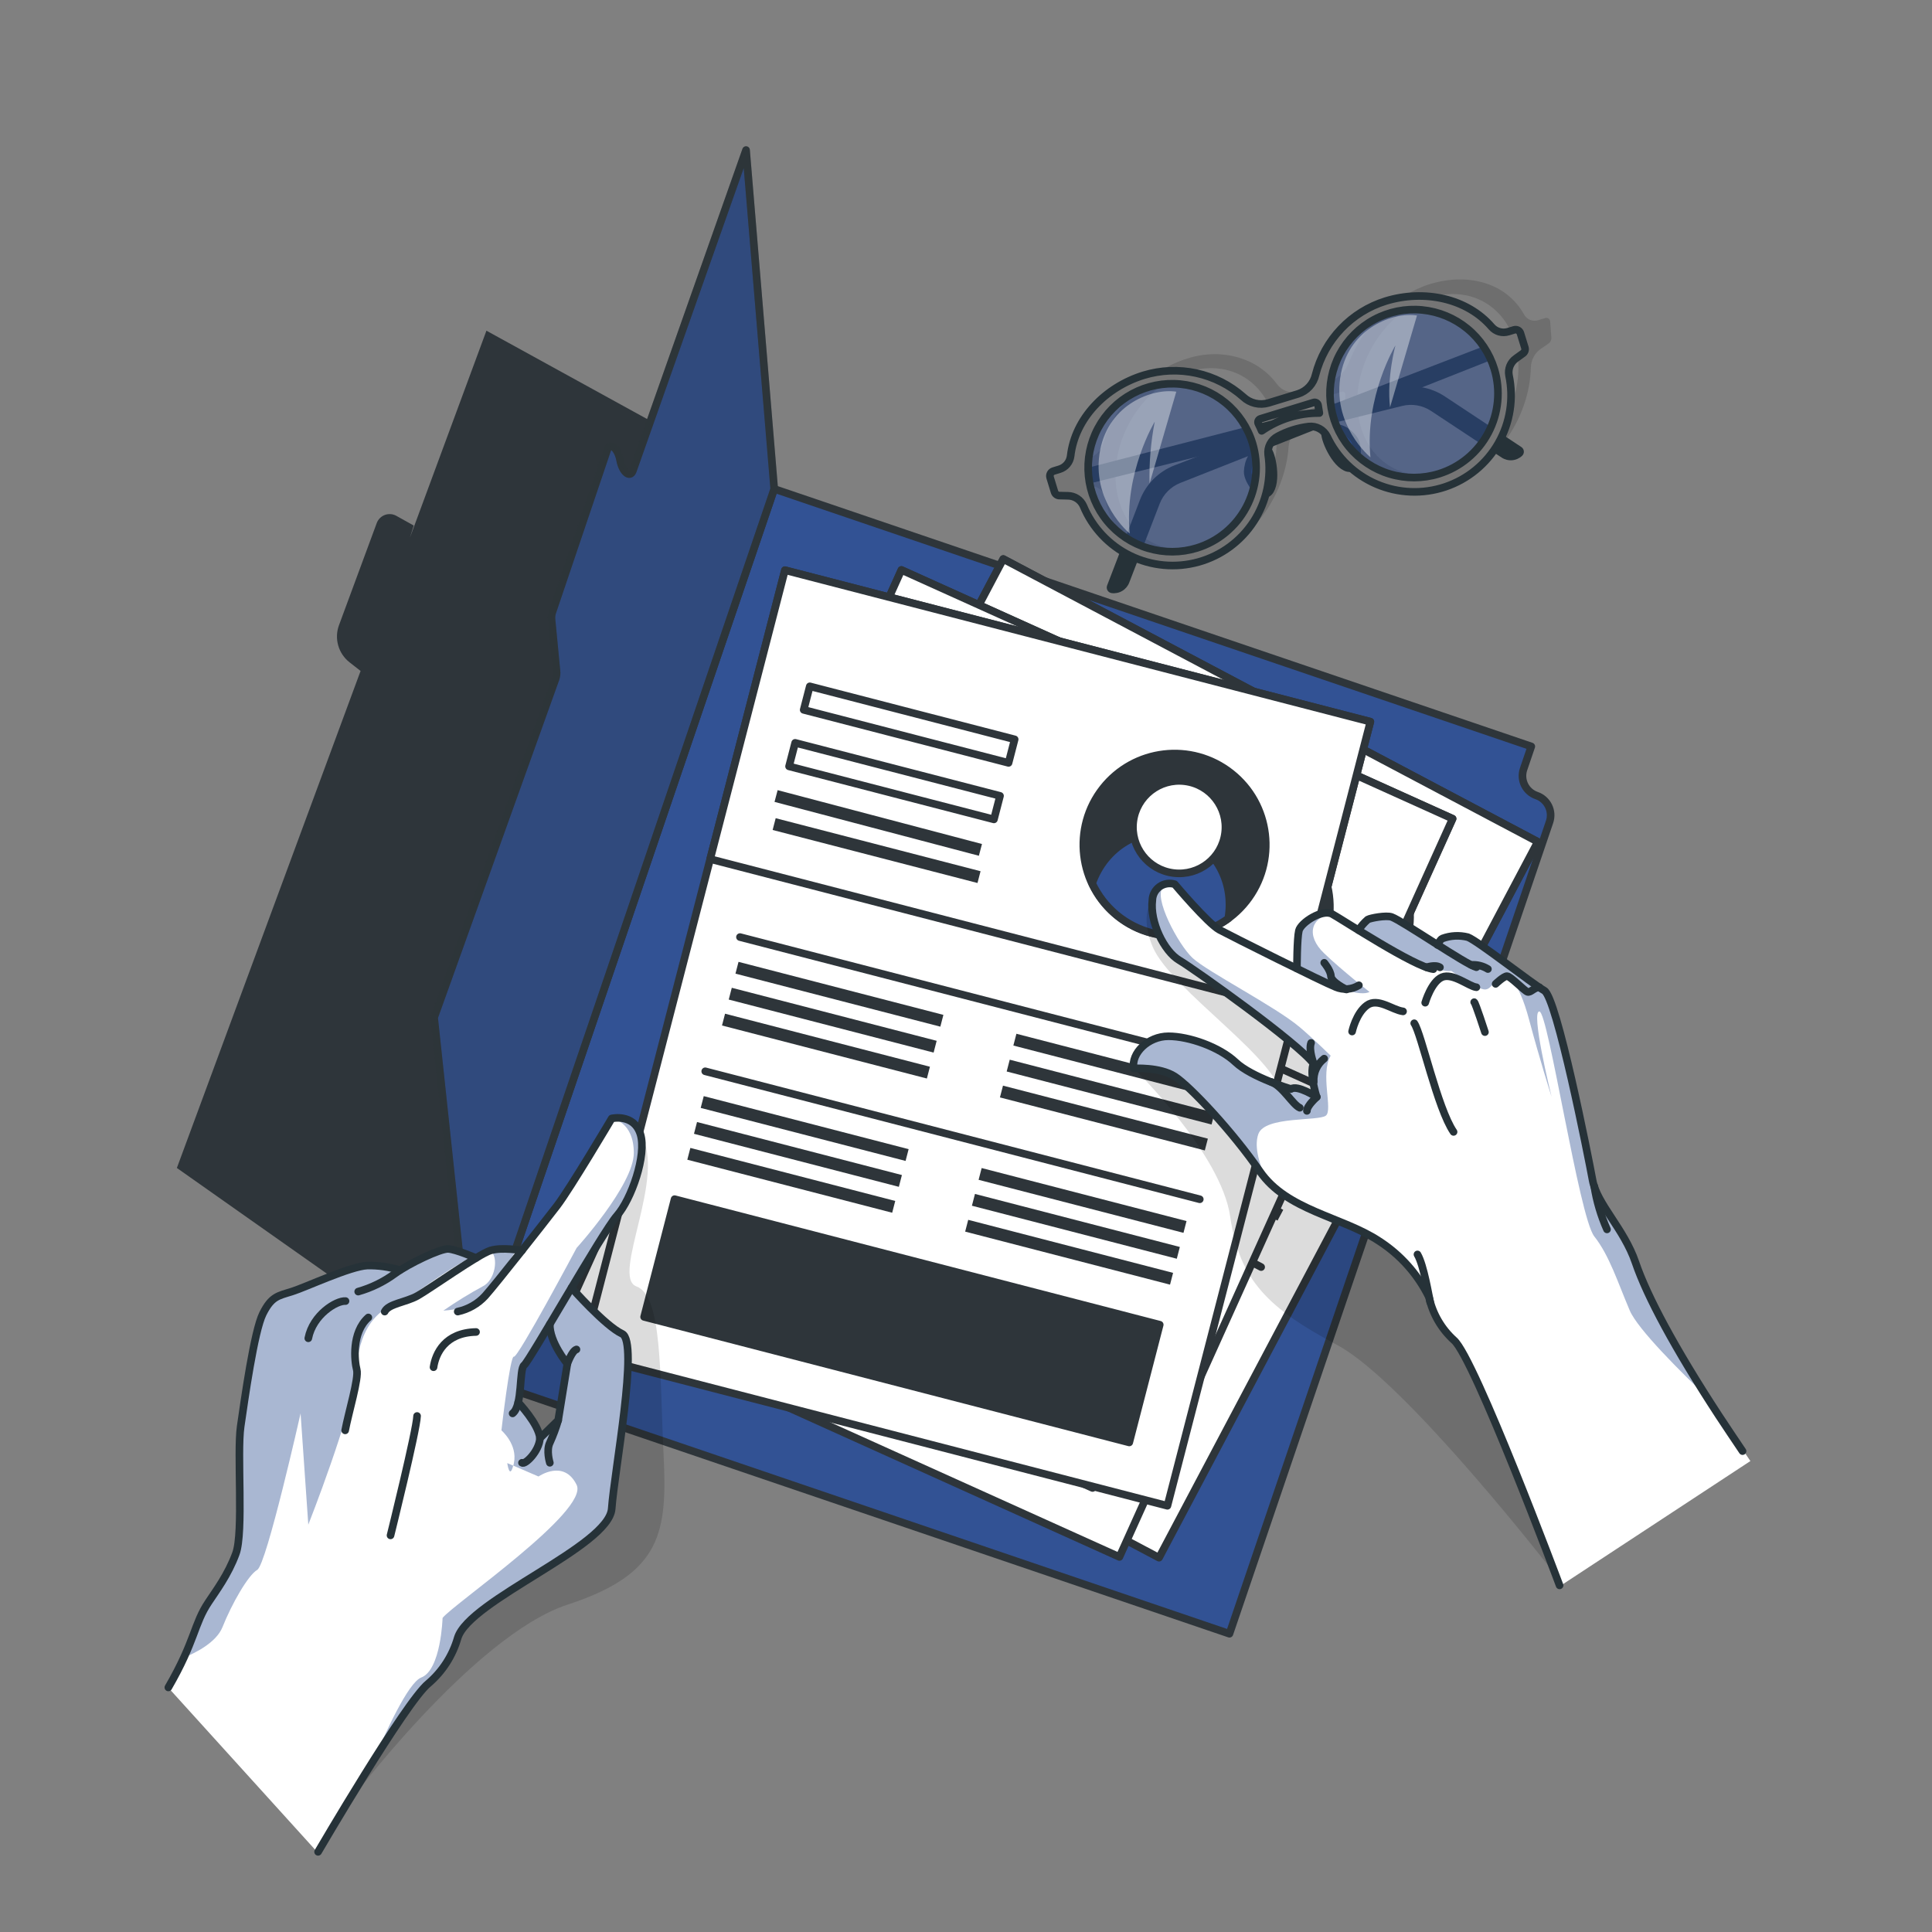 <svg width="254" height="254" viewBox="0 0 254 254" fill="none" xmlns="http://www.w3.org/2000/svg">
<rect x="0" y="0" width="254" height="254" fill="#808080" stroke="none"/>
<g clip-path="url(#clip0)">
<path opacity="0.2" d="M203.083 41.831L202.3 42.071C201.943 42.202 201.552 42.2 201.197 42.067C200.842 41.934 200.547 41.677 200.365 41.345C198.088 37.215 193.046 35.798 187.991 37.351C183.426 38.75 179.243 42.847 177.382 47.568C177.162 48.181 176.808 48.737 176.347 49.198C175.886 49.658 175.328 50.011 174.715 50.23L170.822 51.426C170.295 51.605 169.723 51.61 169.192 51.44C168.662 51.271 168.199 50.935 167.874 50.483C165.374 47.097 160.76 45.702 156.19 47.102C151.124 48.653 146.55 53.016 145.027 58.313C144.908 58.739 144.689 59.129 144.387 59.452C144.085 59.774 143.71 60.019 143.293 60.166L142.51 60.407C142.328 60.472 142.173 60.594 142.066 60.755C141.96 60.916 141.909 61.108 141.92 61.3L142.083 63.351C142.08 63.422 142.092 63.493 142.117 63.559C142.143 63.625 142.183 63.685 142.233 63.734C142.283 63.784 142.344 63.823 142.41 63.849C142.476 63.874 142.547 63.885 142.618 63.881L143.646 63.942C144.044 63.964 144.423 64.123 144.716 64.393C145.01 64.663 145.2 65.026 145.255 65.421C146.438 71.829 152.02 75.406 158.283 73.489C164.322 71.637 168.967 65.287 169.41 58.729C169.452 58.196 169.626 57.682 169.916 57.234C170.206 56.785 170.602 56.415 171.07 56.157C172.343 55.472 173.733 55.032 175.168 54.86C175.625 54.805 176.086 54.924 176.46 55.193C176.833 55.463 177.091 55.863 177.184 56.314C178.624 62.316 184.025 65.596 190.074 63.741C196.348 61.827 201.117 55.097 201.264 48.27C201.279 47.797 201.405 47.333 201.63 46.916C201.856 46.499 202.175 46.141 202.563 45.869L203.537 45.202C203.674 45.114 203.786 44.992 203.861 44.848C203.935 44.703 203.97 44.541 203.961 44.379L203.803 42.327C203.809 42.239 203.792 42.151 203.754 42.071C203.715 41.992 203.657 41.924 203.584 41.874C203.512 41.824 203.427 41.794 203.339 41.786C203.251 41.779 203.163 41.794 203.083 41.831ZM158.154 71.754C152.314 73.543 147.191 69.852 146.688 63.536C146.186 57.22 150.511 50.602 156.342 48.842C162.173 47.081 167.305 50.745 167.802 57.062C168.3 63.378 163.979 69.969 158.154 71.754ZM169.258 55.354C169.202 55.019 169.13 54.676 169.042 54.324C169.014 54.182 169.038 54.035 169.109 53.908C169.18 53.782 169.294 53.685 169.43 53.635L176.399 51.502C176.459 51.482 176.524 51.477 176.586 51.489C176.648 51.501 176.707 51.529 176.755 51.57C176.803 51.611 176.84 51.664 176.862 51.723C176.883 51.783 176.889 51.847 176.879 51.91C176.852 52.277 176.835 52.641 176.829 53.008C173.574 52.855 170.727 54.379 169.258 55.354ZM189.935 62.009C184.095 63.797 178.972 60.106 178.474 53.789C177.976 47.472 182.291 40.856 188.122 39.096C193.953 37.336 199.085 40.999 199.588 47.315C200.091 53.63 195.774 60.22 189.935 62.009Z" fill="black" fill-opacity="0.7"/>
<path d="M198.305 44.279L154.423 61.177C153.387 61.576 152.446 62.188 151.661 62.973C150.876 63.758 150.264 64.699 149.865 65.735L145.548 76.98C145.509 77.084 145.494 77.196 145.504 77.307C145.514 77.418 145.548 77.526 145.606 77.621C145.663 77.717 145.741 77.799 145.834 77.86C145.927 77.922 146.032 77.961 146.143 77.976C146.628 78.04 147.121 77.939 147.541 77.688C147.962 77.438 148.286 77.052 148.46 76.595L152.46 66.23C152.697 65.61 153.061 65.047 153.528 64.575C153.995 64.103 154.555 63.733 155.172 63.49L198.937 46.191L198.305 44.279Z" fill="#263238"/>
<path d="M138.073 62.772L183.603 51.042C184.681 50.768 185.804 50.722 186.9 50.909C187.996 51.096 189.04 51.511 189.966 52.127L200.014 58.773C200.107 58.835 200.185 58.917 200.241 59.013C200.298 59.109 200.332 59.216 200.341 59.327C200.35 59.438 200.334 59.55 200.293 59.654C200.253 59.757 200.19 59.851 200.108 59.926C199.751 60.261 199.292 60.466 198.804 60.508C198.316 60.549 197.828 60.424 197.42 60.154L188.138 54.023C187.582 53.656 186.956 53.408 186.3 53.296C185.643 53.184 184.97 53.209 184.324 53.372L138.647 64.704L138.073 62.772Z" fill="#263238"/>
<path d="M166.478 59.03C167.066 58.999 167.965 62.853 167.002 64.458C166.04 66.063 163.977 63.215 164.035 61.999C164.093 60.784 164.634 59.118 166.478 59.03Z" fill="#2A4B8E" stroke="#263238" stroke-linecap="round" stroke-linejoin="round"/>
<path d="M174.302 56.63C173.801 56.938 175.206 60.592 176.91 61.421C178.614 62.25 178.721 58.693 177.992 57.724C177.263 56.755 175.875 55.672 174.302 56.63Z" fill="#2A4B8E" stroke="#263238" stroke-linecap="round" stroke-linejoin="round"/>
<path opacity="0.5" d="M143.94 54.917C145.84 52.298 150.067 47.6 156.405 49.584C162.743 51.568 165.519 54.71 165.553 59.858C165.588 65.006 163.661 72.365 155.173 73.201C146.686 74.037 138.041 63.052 143.94 54.917Z" fill="#2A4B8E"/>
<path opacity="0.5" d="M175.882 45.582C177.781 42.963 182.002 38.261 188.34 40.245C194.678 42.229 197.459 45.37 197.489 50.519C197.518 55.669 195.601 63.025 187.109 63.862C178.617 64.7 169.971 53.693 175.882 45.582Z" fill="#2A4B8E"/>
<path d="M199.083 43.361L198.299 43.601C197.911 43.722 197.497 43.727 197.107 43.615C196.716 43.504 196.367 43.281 196.101 42.974C192.868 39.216 187.249 38.026 182.182 39.577C179.947 40.27 177.926 41.524 176.312 43.219C174.698 44.914 173.544 46.994 172.962 49.261C172.831 49.845 172.551 50.385 172.147 50.828C171.744 51.27 171.232 51.599 170.662 51.783L166.769 52.973C166.193 53.144 165.583 53.16 164.999 53.021C164.416 52.881 163.879 52.591 163.443 52.178C161.689 50.628 159.568 49.552 157.281 49.053C154.994 48.554 152.617 48.649 150.377 49.328C145.312 50.884 141.326 55.017 140.758 59.944C140.709 60.347 140.544 60.727 140.283 61.037C140.022 61.348 139.675 61.575 139.287 61.692L138.503 61.933C138.333 61.986 138.19 62.104 138.106 62.262C138.023 62.42 138.006 62.605 138.058 62.776L138.64 64.679C138.685 64.821 138.775 64.945 138.897 65.03C139.018 65.116 139.165 65.16 139.313 65.155L140.417 65.182C140.844 65.188 141.26 65.315 141.617 65.55C141.973 65.785 142.255 66.117 142.428 66.507C143.614 69.373 145.808 71.706 148.596 73.065C151.383 74.424 154.572 74.717 157.561 73.887C160.549 73.057 163.13 71.162 164.818 68.56C166.505 65.958 167.182 62.828 166.721 59.761C166.663 59.281 166.753 58.796 166.978 58.368C167.203 57.941 167.552 57.592 167.98 57.369C169.25 56.685 170.637 56.246 172.069 56.074C172.554 56.021 173.044 56.118 173.473 56.351C173.903 56.584 174.251 56.942 174.471 57.378C175.798 60.195 178.112 62.426 180.976 63.649C183.839 64.871 187.052 64.999 190.004 64.008C192.956 63.017 195.44 60.976 196.986 58.273C198.532 55.57 199.031 52.394 198.388 49.347C198.311 48.929 198.356 48.498 198.517 48.105C198.679 47.711 198.949 47.372 199.297 47.128L200.188 46.486C200.314 46.407 200.41 46.289 200.463 46.15C200.515 46.011 200.521 45.859 200.479 45.716L199.892 43.814C199.842 43.648 199.73 43.508 199.579 43.423C199.428 43.339 199.25 43.316 199.083 43.361ZM157.342 72.049C155.252 72.69 153.02 72.697 150.927 72.069C148.834 71.441 146.974 70.206 145.583 68.52C144.192 66.835 143.333 64.774 143.113 62.6C142.894 60.426 143.324 58.235 144.35 56.306C145.376 54.376 146.951 52.794 148.877 51.761C150.802 50.727 152.991 50.288 155.166 50.498C157.341 50.709 159.405 51.56 161.096 52.944C162.787 54.329 164.03 56.184 164.666 58.274C165.514 61.072 165.219 64.092 163.847 66.673C162.474 69.254 160.135 71.187 157.342 72.049ZM165.869 56.648C165.734 56.325 165.591 56.009 165.434 55.707C165.404 55.648 165.387 55.582 165.385 55.514C165.382 55.447 165.395 55.38 165.422 55.319C165.448 55.257 165.488 55.202 165.538 55.157C165.589 55.112 165.648 55.08 165.713 55.061L172.681 52.923C172.746 52.899 172.815 52.89 172.884 52.897C172.953 52.903 173.019 52.926 173.078 52.962C173.137 52.998 173.187 53.047 173.224 53.105C173.262 53.163 173.285 53.229 173.293 53.298C173.337 53.632 173.393 53.974 173.456 54.304C170.751 54.281 168.105 55.099 165.884 56.644L165.869 56.648ZM189.137 62.299C187.048 62.941 184.815 62.947 182.722 62.319C180.629 61.691 178.769 60.456 177.378 58.771C175.987 57.085 175.128 55.025 174.908 52.851C174.689 50.676 175.119 48.486 176.145 46.556C177.171 44.627 178.747 43.045 180.672 42.011C182.598 40.978 184.786 40.538 186.962 40.749C189.137 40.96 191.2 41.811 192.892 43.195C194.583 44.58 195.825 46.434 196.462 48.525C197.31 51.32 197.018 54.338 195.648 56.918C194.278 59.499 191.943 61.432 189.152 62.296L189.137 62.299Z" fill="#757575" stroke="#263238" stroke-linecap="round" stroke-linejoin="round"/>
<path opacity="0.4" d="M148.526 70.147C148.526 70.147 143.319 65.865 144.646 59.12C145.849 53.054 151.582 51.019 154.648 51.495L151.129 63.582C151.065 60.852 151.294 58.122 151.813 55.441C151.813 55.441 147.753 62.162 148.526 70.147Z" fill="white"/>
<path opacity="0.4" d="M180.173 60.126C180.173 60.126 174.966 55.848 176.294 49.104C177.495 43.032 183.229 40.997 186.291 41.479L182.748 53.552C182.293 49.633 183.458 45.414 183.458 45.414C183.458 45.414 179.392 52.132 180.173 60.126Z" fill="white"/>
<path d="M62.104 180.927L101.786 64.278L63.951 43.476L53.895 70.683L54.39 69.09L52.103 67.815C51.874 67.688 51.622 67.613 51.361 67.593C51.101 67.574 50.84 67.611 50.595 67.701C50.351 67.792 50.129 67.935 49.945 68.12C49.76 68.305 49.618 68.527 49.528 68.772L44.57 82.186C44.252 83.043 44.215 83.979 44.464 84.858C44.714 85.737 45.237 86.514 45.957 87.077L47.406 88.21L23.253 153.552L62.104 180.927Z" fill="#2E353A"/>
<path d="M202.012 104.591C201.326 104.357 200.761 103.86 200.44 103.21C200.12 102.56 200.071 101.809 200.303 101.122L201.32 98.134L101.787 64.278L62.104 180.927L161.637 214.79L183.24 151.285C183.474 150.6 183.97 150.035 184.62 149.715C185.269 149.395 186.02 149.346 186.705 149.579C187.045 149.695 187.405 149.742 187.763 149.719C188.122 149.696 188.472 149.602 188.794 149.443C189.116 149.285 189.404 149.064 189.641 148.794C189.878 148.524 190.059 148.21 190.175 147.87L203.718 108.057C203.951 107.371 203.902 106.621 203.582 105.971C203.262 105.321 202.698 104.825 202.012 104.591Z" fill="#325294" stroke="#2E353A" stroke-linecap="round" stroke-linejoin="round"/>
<path d="M202.171 110.666L131.898 73.49L82.104 167.614L152.377 204.79L202.171 110.666Z" fill="white" stroke="#2E353A" stroke-linecap="round" stroke-linejoin="round"/>
<path d="M202.171 110.672L131.898 73.496L113.554 108.171L183.827 145.348L202.171 110.672Z" fill="white" stroke="#2E353A" stroke-linecap="round" stroke-linejoin="round"/>
<path d="M170.266 132.045C176.661 133.77 183.243 129.983 184.968 123.588C186.692 117.193 182.906 110.611 176.511 108.887C170.116 107.162 163.534 110.949 161.809 117.344C160.085 123.739 163.871 130.321 170.266 132.045Z" fill="#2E353A" stroke="#2E353A" stroke-linecap="round" stroke-linejoin="round"/>
<path d="M167.768 131.076C169.327 131.902 171.05 132.374 172.812 132.457C174.574 132.54 176.333 132.233 177.963 131.556C179.993 126.871 178.347 121.477 174.053 119.197C169.759 116.916 164.366 118.601 161.638 122.914C161.995 124.643 162.73 126.27 163.79 127.681C164.85 129.092 166.208 130.251 167.768 131.076Z" fill="white" stroke="#2E353A" stroke-linecap="round" stroke-linejoin="round"/>
<path d="M173.849 124.414C177.187 124.768 180.18 122.348 180.533 119.009C180.886 115.671 178.466 112.678 175.128 112.325C171.79 111.972 168.797 114.392 168.444 117.73C168.09 121.069 170.51 124.061 173.849 124.414Z" fill="white" stroke="#2E353A" stroke-linecap="round" stroke-linejoin="round"/>
<path d="M156.142 102.117L131.549 89.106L130.054 91.931L154.647 104.942L156.142 102.117Z" fill="white" stroke="#2E353A" stroke-linecap="round" stroke-linejoin="round"/>
<path d="M152.553 108.906L127.96 95.896L126.466 98.721L151.059 111.731L152.553 108.906Z" fill="white" stroke="#2E353A" stroke-linecap="round" stroke-linejoin="round"/>
<path d="M149.562 114.553L124.969 101.542L124.221 102.957L148.814 115.967L149.562 114.553Z" fill="#2E353A"/>
<path d="M147.766 117.947L123.173 104.937L122.425 106.351L147.018 119.361L147.766 117.947Z" fill="#2E353A"/>
<path d="M138.644 135.19L114.051 122.18L113.303 123.595L137.896 136.605L138.644 135.19Z" fill="#2E353A"/>
<path d="M136.995 138.3L112.402 125.29L111.653 126.704L136.246 139.714L136.995 138.3Z" fill="#2E353A"/>
<path d="M135.353 141.41L110.76 128.4L110.011 129.814L134.604 142.825L135.353 141.41Z" fill="#2E353A"/>
<path d="M172.001 152.835L147.408 139.824L146.66 141.239L171.253 154.249L172.001 152.835Z" fill="#2E353A"/>
<path d="M170.355 155.948L145.762 142.938L145.014 144.353L169.607 157.363L170.355 155.948Z" fill="#2E353A"/>
<path d="M168.709 159.056L144.116 146.046L143.367 147.46L167.96 160.471L168.709 159.056Z" fill="#2E353A"/>
<path d="M114.968 119.058L174.33 150.47" stroke="#2E353A" stroke-linecap="round" stroke-linejoin="round"/>
<path d="M130.12 151.303L105.527 138.293L104.779 139.707L129.372 152.718L130.12 151.303Z" fill="#2E353A"/>
<path d="M128.47 154.414L103.877 141.404L103.128 142.818L127.721 155.829L128.47 154.414Z" fill="#2E353A"/>
<path d="M126.828 157.524L102.235 144.514L101.486 145.929L126.079 158.939L126.828 157.524Z" fill="#2E353A"/>
<path d="M163.476 168.949L138.883 155.939L138.135 157.353L162.728 170.364L163.476 168.949Z" fill="#2E353A"/>
<path d="M161.83 172.063L137.237 159.052L136.489 160.467L161.082 173.477L161.83 172.063Z" fill="#2E353A"/>
<path d="M160.184 175.17L135.591 162.16L134.843 163.575L159.436 176.585L160.184 175.17Z" fill="#2E353A"/>
<path d="M106.441 135.17L165.803 166.582" stroke="#2E353A" stroke-linecap="round" stroke-linejoin="round"/>
<path d="M156.897 181.385L98.661 150.576L91.184 164.709L149.42 195.518L156.897 181.385Z" fill="#2E353A" stroke="#2E353A" stroke-linecap="round" stroke-linejoin="round"/>
<path d="M190.973 107.634L118.51 74.931L74.707 171.988L147.17 204.691L190.973 107.634Z" fill="white" stroke="#2E353A" stroke-linecap="round" stroke-linejoin="round"/>
<path d="M190.974 107.637L118.51 74.934L102.374 110.69L174.837 143.393L190.974 107.637Z" fill="white" stroke="#2E353A" stroke-linecap="round" stroke-linejoin="round"/>
<path d="M164.98 131.022C171.498 129.845 175.827 123.606 174.65 117.089C173.473 110.571 167.234 106.241 160.716 107.419C154.198 108.596 149.869 114.835 151.047 121.353C152.224 127.87 158.462 132.2 164.98 131.022Z" fill="#2E353A" stroke="#2E353A" stroke-linecap="round" stroke-linejoin="round"/>
<path d="M157.913 130.157C159.521 130.883 161.269 131.246 163.034 131.218C164.798 131.189 166.534 130.771 168.118 129.994C169.85 125.197 167.872 119.912 163.439 117.914C159.006 115.915 153.737 117.926 151.283 122.399C151.749 124.101 152.584 125.678 153.731 127.019C154.877 128.36 156.305 129.432 157.913 130.157Z" fill="white" stroke="#2E353A" stroke-linecap="round" stroke-linejoin="round"/>
<path d="M163.356 123.104C166.702 123.366 169.628 120.866 169.891 117.52C170.154 114.173 167.654 111.247 164.307 110.984C160.961 110.721 158.035 113.221 157.772 116.568C157.509 119.915 160.009 122.841 163.356 123.104Z" fill="white" stroke="#2E353A" stroke-linecap="round" stroke-linejoin="round"/>
<path d="M144.492 101.984L119.133 90.539L117.818 93.452L143.178 104.897L144.492 101.984Z" fill="white" stroke="#2E353A" stroke-linecap="round" stroke-linejoin="round"/>
<path d="M141.337 108.98L115.977 97.535L114.663 100.448L140.022 111.893L141.337 108.98Z" fill="white" stroke="#2E353A" stroke-linecap="round" stroke-linejoin="round"/>
<path d="M138.709 114.809L113.349 103.364L112.691 104.823L138.05 116.268L138.709 114.809Z" fill="#2E353A"/>
<path d="M137.13 118.307L111.771 106.862L111.112 108.321L136.472 119.766L137.13 118.307Z" fill="#2E353A"/>
<path d="M129.107 136.09L103.747 124.645L103.089 126.103L128.448 137.548L129.107 136.09Z" fill="#2E353A"/>
<path d="M127.66 139.296L102.301 127.851L101.642 129.31L127.002 140.754L127.66 139.296Z" fill="#2E353A"/>
<path d="M126.206 142.503L100.847 131.058L100.188 132.517L125.548 143.962L126.206 142.503Z" fill="#2E353A"/>
<path d="M163.495 151.614L138.135 140.169L137.477 141.628L162.837 153.073L163.495 151.614Z" fill="#2E353A"/>
<path d="M162.05 154.816L136.691 143.371L136.033 144.83L161.392 156.274L162.05 154.816Z" fill="#2E353A"/>
<path d="M160.604 158.029L135.244 146.584L134.586 148.043L159.945 159.488L160.604 158.029Z" fill="#2E353A"/>
<path d="M104.464 121.47L165.679 149.101" stroke="#2E353A" stroke-linecap="round" stroke-linejoin="round"/>
<path d="M121.604 152.705L96.244 141.26L95.586 142.719L120.945 154.164L121.604 152.705Z" fill="#2E353A"/>
<path d="M120.163 155.91L94.803 144.466L94.145 145.924L119.504 157.369L120.163 155.91Z" fill="#2E353A"/>
<path d="M118.713 159.12L93.354 147.675L92.695 149.133L118.055 160.578L118.713 159.12Z" fill="#2E353A"/>
<path d="M156.002 168.231L130.643 156.786L129.985 158.245L155.344 169.69L156.002 168.231Z" fill="#2E353A"/>
<path d="M154.557 171.433L129.198 159.988L128.54 161.446L153.899 172.891L154.557 171.433Z" fill="#2E353A"/>
<path d="M153.103 174.64L127.744 163.195L127.086 164.654L152.445 176.099L153.103 174.64Z" fill="#2E353A"/>
<path d="M96.964 138.084L158.179 165.715" stroke="#2E353A" stroke-linecap="round" stroke-linejoin="round"/>
<path d="M150.214 181.052L90.164 153.95L83.587 168.523L143.637 195.625L150.214 181.052Z" fill="#2E353A" stroke="#2E353A" stroke-linecap="round" stroke-linejoin="round"/>
<path d="M180.162 94.878L103.196 74.959L76.517 178.046L153.482 197.965L180.162 94.878Z" fill="white" stroke="#2E353A" stroke-linecap="round" stroke-linejoin="round"/>
<path d="M180.161 94.882L103.195 74.963L93.367 112.941L170.332 132.86L180.161 94.882Z" fill="white" stroke="#2E353A" stroke-linecap="round" stroke-linejoin="round"/>
<path d="M146.991 120.477C152.191 124.579 159.732 123.689 163.834 118.489C167.937 113.289 167.047 105.748 161.847 101.646C156.647 97.543 149.106 98.433 145.003 103.633C140.901 108.833 141.791 116.374 146.991 120.477Z" fill="#2E353A" stroke="#2E353A" stroke-linecap="round" stroke-linejoin="round"/>
<path d="M151.444 122.656C153.152 123.099 154.937 123.16 156.671 122.833C158.405 122.506 160.045 121.8 161.475 120.765C162.37 115.739 159.515 110.872 154.812 109.654C150.109 108.435 145.249 111.312 143.592 116.139C144.339 117.738 145.431 119.151 146.788 120.277C148.146 121.404 149.736 122.216 151.444 122.656Z" fill="#325294" stroke="#2E353A" stroke-linecap="round" stroke-linejoin="round"/>
<path d="M154.282 114.777C157.613 115.19 160.649 112.824 161.062 109.493C161.475 106.161 159.109 103.126 155.778 102.712C152.447 102.299 149.411 104.665 148.998 107.997C148.585 111.328 150.95 114.364 154.282 114.777Z" fill="white" stroke="#2E353A" stroke-linecap="round" stroke-linejoin="round"/>
<path d="M133.397 97.202L106.462 90.231L105.661 93.325L132.596 100.296L133.397 97.202Z" fill="white" stroke="#2E353A" stroke-linecap="round" stroke-linejoin="round"/>
<path d="M131.473 104.632L104.538 97.661L103.737 100.754L130.672 107.725L131.473 104.632Z" fill="white" stroke="#2E353A" stroke-linecap="round" stroke-linejoin="round"/>
<path d="M129.101 110.962L102.235 103.881L101.827 105.426L128.693 112.507L129.101 110.962Z" fill="#2E353A"/>
<path d="M128.913 114.539L101.979 107.568L101.578 109.117L128.512 116.088L128.913 114.539Z" fill="#2E353A"/>
<path d="M124.028 133.426L97.093 126.455L96.692 128.005L123.627 134.975L124.028 133.426Z" fill="#2E353A"/>
<path d="M123.143 136.835L96.208 129.864L95.807 131.413L122.742 138.384L123.143 136.835Z" fill="#2E353A"/>
<path d="M122.258 140.243L95.323 133.272L94.922 134.822L121.857 141.793L122.258 140.243Z" fill="#2E353A"/>
<path d="M160.563 142.88L133.628 135.909L133.227 137.459L160.162 144.43L160.563 142.88Z" fill="#2E353A"/>
<path d="M159.683 146.29L132.749 139.319L132.348 140.869L159.282 147.84L159.683 146.29Z" fill="#2E353A"/>
<path d="M158.798 149.699L131.863 142.728L131.462 144.277L158.397 151.248L158.798 149.699Z" fill="#2E353A"/>
<path d="M97.283 123.197L162.305 140.019" stroke="#2E353A" stroke-linecap="round" stroke-linejoin="round"/>
<path d="M119.457 151.079L92.522 144.108L92.121 145.657L119.056 152.628L119.457 151.079Z" fill="#2E353A"/>
<path d="M118.574 154.483L91.639 147.512L91.238 149.061L118.173 156.032L118.574 154.483Z" fill="#2E353A"/>
<path d="M117.697 157.889L90.762 150.918L90.361 152.467L117.296 159.438L117.697 157.889Z" fill="#2E353A"/>
<path d="M155.993 160.533L129.058 153.562L128.657 155.112L155.592 162.082L155.993 160.533Z" fill="#2E353A"/>
<path d="M155.114 163.938L128.179 156.967L127.778 158.517L154.713 165.487L155.114 163.938Z" fill="#2E353A"/>
<path d="M154.225 167.343L127.291 160.372L126.89 161.921L153.824 168.892L154.225 167.343Z" fill="#2E353A"/>
<path d="M92.717 140.843L157.735 157.668" stroke="#2E353A" stroke-linecap="round" stroke-linejoin="round"/>
<path d="M152.47 174.16L88.688 157.653L84.682 173.131L148.464 189.638L152.47 174.16Z" fill="#2E353A" stroke="#2E353A" stroke-linecap="round" stroke-linejoin="round"/>
<path d="M101.787 64.278L98.083 19.73L83.202 61.895C82.834 62.906 81.812 62.056 81.529 60.495C81.239 58.921 80.196 58.063 79.844 59.106L72.594 80.547C72.503 80.865 72.476 81.199 72.516 81.528L73.155 88.169C73.198 88.506 73.168 88.847 73.069 89.172L57.072 133.767L62.108 180.931L101.787 64.278Z" fill="#325294" stroke="#2E353A" stroke-linecap="round" stroke-linejoin="round"/>
<path opacity="0.25" d="M101.787 64.278L98.083 19.73L83.202 61.895C82.834 62.906 81.812 62.056 81.529 60.495C81.239 58.921 80.196 58.063 79.844 59.106L72.594 80.547C72.503 80.865 72.476 81.199 72.516 81.528L73.155 88.169C73.198 88.506 73.168 88.847 73.069 89.172L57.072 133.767L62.108 180.931L101.787 64.278Z" fill="#2E353A" stroke="#2E353A" stroke-linecap="round" stroke-linejoin="round"/>
<path opacity="0.2" d="M152.939 116.635C152.939 116.635 149.118 118.753 151.552 124.494C153.985 130.234 168.783 139.673 168.483 144.468C168.483 144.468 153.289 134.999 149.068 140.465C149.068 140.465 160.543 151.596 161.737 159.967C162.931 168.339 166.817 172.053 175.799 176.828C184.78 181.603 204.308 206.8 204.308 206.8L201.387 164.484L172.939 132.378L158.877 124.362L152.939 116.635Z" fill="black" fill-opacity="0.7"/>
<path d="M230.124 192.083L205.08 208.532H205.039C205.016 208.531 204.993 208.523 204.975 208.51C204.956 208.496 204.941 208.477 204.932 208.456C204.821 208.161 193.756 178.591 191.089 176.284C189.588 174.927 188.493 173.179 187.93 171.235C187.93 171.235 187.93 171.209 187.93 171.194C187.833 170.869 187.787 170.656 187.777 170.6C186.304 167.604 184.044 165.065 181.239 163.254C179.364 162.118 177.384 161.165 175.326 160.409C172.177 159.134 168.935 157.818 166.644 155.385C166.252 154.969 165.893 154.522 165.573 154.049C161.93 148.715 156.307 142.827 154.432 141.618C152.558 140.409 149.108 140.572 149.078 140.572C149.05 140.575 149.021 140.567 148.999 140.55C148.976 140.533 148.961 140.508 148.956 140.48C148.895 140.015 148.937 139.543 149.079 139.096C149.221 138.649 149.46 138.239 149.779 137.895C150.257 137.335 150.852 136.886 151.521 136.579C152.19 136.272 152.919 136.114 153.655 136.117C156.55 136.117 160.538 137.641 162.55 139.556C164.562 141.471 169.215 142.878 169.748 143.041C170.505 142.594 172.288 143.549 172.944 143.96C172.166 141.192 172.481 140.125 172.603 139.856C170.937 137.697 162.26 131.306 157.653 128.1C156.383 127.211 155.428 126.576 155.011 126.328C152.862 125.063 151.084 121.105 151.43 118.342C151.447 117.967 151.546 117.6 151.722 117.268C151.898 116.936 152.145 116.647 152.446 116.422C152.878 116.15 153.384 116.02 153.894 116.051C154.1 116.056 154.306 116.082 154.508 116.127C154.529 116.136 154.548 116.148 154.564 116.162C154.605 116.218 158.918 121.334 160.411 122.137C161.143 122.528 165.034 124.494 168.732 126.322L170.399 127.145C170.388 125.535 170.473 123.925 170.653 122.325C170.795 121.695 171.801 120.801 172.944 120.293C173.477 120.049 174.468 119.698 175.194 120.084C175.473 120.242 176.134 120.648 177.048 121.217L178.572 122.162C178.896 121.663 179.294 121.216 179.751 120.836C180.132 120.613 182.24 120.221 182.992 120.486C183.647 120.724 185.75 122.06 187.975 123.473L188.935 124.077C189.052 123.859 189.327 123.401 189.586 123.3C190.684 122.894 191.879 122.831 193.015 123.117C193.767 123.391 196.347 125.296 198.847 127.14C200.218 128.156 201.534 129.127 202.403 129.711C202.432 129.718 202.457 129.736 202.474 129.762C202.723 129.929 202.931 130.061 203.088 130.153C204.927 131.204 209.448 154.918 209.494 155.157C209.789 156.747 210.866 158.387 212.004 160.125C213.291 161.934 214.345 163.898 215.138 165.972C216.586 170.204 219.883 176.396 224.714 183.965C225.151 184.643 225.601 185.339 226.065 186.053C227.371 188.029 228.763 190.092 230.124 192.083Z" fill="white"/>
<path opacity="0.4" d="M174.315 146.668C173.345 147.435 166.304 146.708 165.44 149.076C164.932 150.473 165.308 152.586 166.629 155.375C166.237 154.959 165.878 154.512 165.557 154.039C161.915 148.705 156.291 142.817 154.417 141.608C152.542 140.399 149.108 140.572 149.078 140.572C149.05 140.575 149.021 140.567 148.999 140.55C148.976 140.533 148.961 140.508 148.956 140.48C148.895 140.015 148.937 139.543 149.079 139.096C149.221 138.649 149.46 138.239 149.779 137.895C150.257 137.335 150.852 136.886 151.521 136.579C152.19 136.272 152.919 136.114 153.655 136.117C156.55 136.117 160.538 137.641 162.55 139.556C164.562 141.471 169.215 142.878 169.748 143.041C170.505 142.594 172.288 143.549 172.944 143.96C172.166 141.192 172.481 140.125 172.603 139.856C170.937 137.697 162.26 131.306 157.653 128.1C156.383 127.211 155.428 126.576 155.011 126.328C152.862 125.063 151.084 121.105 151.43 118.342C151.447 117.967 151.546 117.6 151.722 117.268C151.898 116.936 152.145 116.647 152.446 116.422C152.878 116.15 153.384 116.02 153.894 116.051C153.544 116.187 153.221 116.383 152.939 116.63C151.526 117.834 154.894 124.189 156.789 125.947C158.77 127.78 167.681 132.332 170.881 135.045C172.639 136.533 174.945 138.789 174.945 138.789C173.538 141.187 175.26 145.916 174.315 146.668Z" fill="#2A4B8E"/>
<path d="M207.031 107.821C207.031 107.775 207.031 107.765 207.031 107.786C207.034 107.791 207.036 107.797 207.036 107.803C207.036 107.81 207.034 107.816 207.031 107.821Z" fill="#2A4B8E"/>
<path opacity="0.4" d="M224.714 183.94C220.939 180.348 215.321 174.755 214.269 172.302C212.664 168.542 211.592 165.073 209.596 162.543C207.599 160.013 203.551 133.053 202.387 132.977C201.224 132.901 203.85 143.645 203.987 144.194C203.876 143.854 202.423 139.276 201.031 134.059C199.588 128.639 198.13 128.344 198.13 128.344C196.195 128.73 196.185 130.107 195.194 130.087C194.203 130.066 190.805 127.653 190.805 127.653C187.508 128.131 175.138 120.166 175.138 120.166C172.324 120.547 171.663 123.005 174.066 125.312C176.469 127.618 180.061 130.412 180.061 130.412C177.744 131.54 169.24 126.77 169.24 126.77L168.732 126.312L170.398 127.135C170.388 125.525 170.473 123.915 170.652 122.314C170.795 121.684 171.801 120.79 172.944 120.282C173.477 120.039 174.468 119.688 175.194 120.074C175.473 120.232 176.134 120.638 177.048 121.207L178.572 122.152C178.896 121.653 179.294 121.206 179.751 120.826C180.132 120.602 182.24 120.211 182.992 120.475C183.647 120.714 185.75 122.05 187.975 123.462L188.935 124.067C189.052 123.849 189.327 123.391 189.586 123.29C190.684 122.884 191.879 122.82 193.015 123.107C193.766 123.381 196.347 125.286 198.846 127.13C200.218 128.146 201.534 129.116 202.402 129.701C202.432 129.708 202.457 129.726 202.474 129.751C202.722 129.919 202.931 130.051 203.088 130.143C204.927 131.194 209.448 154.908 209.494 155.146C209.789 156.736 210.866 158.377 212.004 160.115C213.292 161.927 214.345 163.895 215.138 165.972C216.586 170.178 219.883 176.371 224.714 183.94Z" fill="#2A4B8E"/>
<path d="M205.039 208.431C205.039 208.431 193.863 178.56 191.165 176.213C189.505 174.712 188.354 172.73 187.874 170.544C186.39 167.518 184.106 164.957 181.27 163.137C176.449 159.962 169.159 159.139 165.633 153.993C162.108 148.847 156.459 142.817 154.457 141.527C152.456 140.237 149.047 140.47 149.047 140.47C148.697 138.469 150.927 136.239 153.619 136.239C156.312 136.239 160.32 137.646 162.438 139.647C164.556 141.649 169.728 143.173 169.728 143.173C170.551 142.584 173.096 144.219 173.096 144.219C172.08 140.78 172.695 139.851 172.695 139.851C170.698 137.148 157.028 127.42 155.031 126.241C153.035 125.063 151.15 121.187 151.501 118.362C151.509 118.011 151.599 117.667 151.763 117.357C151.927 117.047 152.161 116.779 152.446 116.574C152.731 116.369 153.059 116.233 153.406 116.177C153.752 116.121 154.107 116.145 154.442 116.249C154.442 116.249 158.791 121.42 160.32 122.243C161.849 123.066 173.843 129.066 175.605 129.767C176.095 129.976 176.627 130.063 177.158 130.023C177.689 129.982 178.201 129.814 178.653 129.533" stroke="#263238" stroke-linecap="round" stroke-linejoin="round"/>
<path d="M170.51 127.328C170.51 127.328 170.51 123.417 170.764 122.355C171.018 121.293 173.848 119.465 175.138 120.166C176.428 120.867 185.959 127.135 188.443 127.415" stroke="#263238" stroke-linecap="round" stroke-linejoin="round"/>
<path d="M178.607 122.284C178.945 121.768 179.352 121.302 179.816 120.897C180.167 120.689 182.255 120.303 182.961 120.557C184.373 121.065 192.694 126.805 194.101 127.161" stroke="#263238" stroke-linecap="round" stroke-linejoin="round"/>
<path d="M188.976 124.224C188.976 124.224 189.337 123.503 189.627 123.386C190.699 122.989 191.866 122.927 192.974 123.208C194.27 123.681 201.382 129.304 203.028 130.234C204.674 131.164 208.793 151.987 209.378 155.162C209.962 158.337 213.497 161.512 215.021 165.982C216.545 170.452 220.198 177.27 225.959 186.089C226.975 187.613 228.031 189.223 229.093 190.778" stroke="#263238" stroke-linecap="round" stroke-linejoin="round"/>
<path d="M177.76 135.614C177.76 135.614 178.268 133.231 179.7 132.175C181.133 131.118 183.053 132.795 184.46 132.967" stroke="#263238" stroke-linecap="round" stroke-linejoin="round"/>
<path d="M187.371 131.824C187.371 131.824 188.163 129.086 189.575 128.471C190.988 127.857 193.162 129.706 194.102 129.792" stroke="#263238" stroke-linecap="round" stroke-linejoin="round"/>
<path d="M196.632 129.35C196.632 129.35 197.688 128.334 198.13 128.334C198.572 128.334 200.421 130.27 200.823 130.402C201.224 130.534 201.701 129.807 202.387 129.797" stroke="#263238" stroke-linecap="round" stroke-linejoin="round"/>
<path d="M193.416 126.856C194.188 126.799 194.959 126.989 195.616 127.399" stroke="#263238" stroke-linecap="round" stroke-linejoin="round"/>
<path d="M172.72 139.846C172.72 139.846 172.019 138.037 172.369 137.113" stroke="#263238" stroke-linecap="round" stroke-linejoin="round"/>
<path d="M174.097 126.577C174.097 126.577 174.935 127.557 174.981 128.344C175.026 129.132 177.013 130.087 177.013 130.087" stroke="#263238" stroke-linecap="round" stroke-linejoin="round"/>
<path d="M187.543 127.176C187.543 127.176 188.697 126.765 189.311 127.176" stroke="#263238" stroke-linecap="round" stroke-linejoin="round"/>
<path d="M172.72 142.228C172.681 141.647 172.785 141.065 173.023 140.533C173.262 140.002 173.627 139.537 174.087 139.18" stroke="#263238" stroke-linecap="round" stroke-linejoin="round"/>
<path d="M173.131 144.214C173.131 144.214 171.821 145.342 171.821 146.048" stroke="#263238" stroke-linecap="round" stroke-linejoin="round"/>
<path d="M167.096 142.228C168.651 142.807 169.941 145.225 170.881 145.637" stroke="#263238" stroke-linecap="round" stroke-linejoin="round"/>
<path d="M185.928 134.527C186.868 135.878 188.976 145.703 191.1 148.812" stroke="#263238" stroke-linecap="round" stroke-linejoin="round"/>
<path d="M193.812 131.753C193.99 131.87 195.224 135.69 195.224 135.69" stroke="#263238" stroke-linecap="round" stroke-linejoin="round"/>
<path d="M209.596 155.959C209.905 157.914 210.469 159.82 211.272 161.629" stroke="#263238" stroke-linecap="round" stroke-linejoin="round"/>
<path d="M188.031 171.209C187.874 170.564 187.193 166.333 186.355 164.92" stroke="#263238" stroke-linecap="round" stroke-linejoin="round"/>
<path opacity="0.2" d="M45.664 237.239C45.664 237.239 62.194 215.014 74.66 210.945C87.126 206.876 87.741 201.354 87.233 191.052C86.725 180.75 87.101 170.366 83.677 169.127C80.253 167.887 87.782 154.435 84.185 149.106L60.599 186.16L45.664 237.239Z" fill="black" fill-opacity="0.7"/>
<path d="M41.656 243.432L41.407 243.351L41.762 243.549L41.656 243.432ZM81.838 175.253C79.806 174.303 75.773 169.848 75.27 169.289C77.81 165.012 80.319 160.887 81.188 159.896C82.991 157.864 85.191 151.936 84.297 149.071C83.479 146.439 80.802 146.861 80.436 146.932H80.395C80.382 146.934 80.369 146.94 80.357 146.947C80.346 146.955 80.336 146.966 80.329 146.978C80.274 147.074 74.823 156.264 73.131 158.464C72.323 159.51 70.464 161.893 68.559 164.28L67.995 164.194C66.814 164.01 65.608 164.045 64.439 164.296L64.322 164.336C63.718 164.597 63.135 164.906 62.58 165.261L62.179 165.093C61.376 164.758 59.715 164.113 58.928 164.077C57.967 164.026 54.584 165.601 52.562 166.871C51.168 166.448 49.716 166.251 48.26 166.287C46.71 166.353 43.55 167.638 41.01 168.67C39.883 169.127 38.907 169.523 38.338 169.686L37.83 169.838C36.306 170.29 35.483 170.544 34.427 172.657C33.329 174.852 32.146 183.036 31.577 186.968L31.5 187.501C31.282 189.025 31.318 191.697 31.353 194.547C31.409 198.509 31.465 202.604 30.876 204.199C30.08 206.209 29.028 208.107 27.746 209.848C27.579 210.087 27.426 210.31 27.284 210.524C26.491 211.761 25.858 213.094 25.399 214.491C24.973 215.619 24.439 216.858 23.921 217.991C22.966 220.089 22.077 221.822 22.077 221.822C22.077 221.822 40.086 241.689 41.656 243.432C41.74 243.464 41.827 243.492 41.914 243.513C41.975 243.412 45.298 237.732 48.818 232.129C51.866 227.293 55.031 222.512 56.388 221.415C58.247 219.819 59.6 217.715 60.279 215.36C61.01 213.008 65.679 210.107 70.195 207.303C75.189 204.204 80.355 200.999 80.528 198.347C80.624 196.975 80.939 194.705 81.305 192.068C82.296 184.926 83.525 176.03 81.838 175.253ZM73.284 186.673L71.064 188.832C70.749 187.054 68.59 184.692 68.249 184.331C68.42 183.476 68.53 182.611 68.579 181.74C68.661 180.75 68.747 179.708 68.991 179.541C69.235 179.373 70.358 177.509 72.186 174.461C72.339 176.61 74.218 178.977 74.472 179.317L73.284 186.673Z" fill="white"/>
<path opacity="0.4" d="M46.924 180.074C46.268 185.926 40.533 200.445 40.533 200.445L39.517 185.82C39.517 185.82 35.052 205.667 33.827 206.383C32.603 207.1 30.454 210.894 29.255 213.907C28.448 215.939 25.699 217.321 23.967 218.017C24.475 216.884 25.019 215.644 25.445 214.517C25.904 213.12 26.537 211.787 27.33 210.549C27.472 210.336 27.625 210.112 27.792 209.873C29.074 208.133 30.125 206.234 30.922 204.224C31.511 202.619 31.43 198.525 31.399 194.572C31.363 191.723 31.328 189.03 31.546 187.526L31.623 186.993C32.192 183.061 33.375 174.877 34.472 172.683C35.529 170.569 36.362 170.315 37.876 169.863L38.384 169.711C38.953 169.533 39.908 169.137 41.056 168.695C43.596 167.679 46.756 166.378 48.305 166.312C49.754 166.282 51.197 166.483 52.583 166.907C54.615 165.632 57.988 164.062 58.948 164.113C59.735 164.148 61.397 164.793 62.199 165.129C58.826 166.866 53.152 171.052 53.152 171.052C46.736 172.444 46.924 180.074 46.924 180.074Z" fill="#2A4B8E"/>
<path opacity="0.4" d="M58.292 172.302C59.953 171.152 61.674 170.092 63.448 169.127C65.094 168.355 65.623 165.276 64.464 164.407C64.421 164.375 64.371 164.354 64.317 164.346L64.434 164.306C65.603 164.055 66.808 164.02 67.99 164.204C65.861 167.4 64.195 169.848 63.753 170.376C62.29 172.154 58.292 172.302 58.292 172.302Z" fill="#2A4B8E"/>
<path opacity="0.4" d="M66.689 192.353L67.467 192.688C66.994 194.573 66.689 192.353 66.689 192.353Z" fill="#2A4B8E"/>
<path opacity="0.4" d="M81.838 175.253C79.806 174.303 75.773 169.848 75.27 169.289C77.81 165.012 80.32 160.887 81.188 159.896C82.992 157.864 85.191 151.936 84.297 149.071C83.479 146.439 80.802 146.861 80.436 146.932V147.044C80.436 147.044 83.332 147.405 83.327 151.591C83.322 155.776 75.803 164.072 75.803 164.072C75.803 164.072 68.072 178.576 67.564 178.357C67.056 178.139 65.923 188.05 65.923 188.05C65.923 188.05 68.077 189.884 67.564 192.352C67.537 192.474 67.511 192.586 67.487 192.688L70.799 194.115C70.799 194.115 74.122 191.784 75.808 195.213C77.495 198.642 59.593 210.894 58.186 212.708C58.186 212.708 57.988 219.541 55.377 220.546C53.685 221.197 50.703 227.658 48.818 232.134C51.866 227.298 55.031 222.518 56.388 221.42C58.248 219.825 59.6 217.72 60.279 215.365C61.01 213.013 65.679 210.112 70.195 207.308C75.189 204.209 80.355 201.004 80.528 198.352C80.624 196.98 80.939 194.71 81.305 192.073C82.296 184.926 83.525 176.03 81.838 175.253ZM73.284 186.673L71.064 188.832C70.749 187.054 68.59 184.692 68.249 184.331C68.42 183.476 68.53 182.611 68.58 181.74C68.661 180.75 68.747 179.708 68.991 179.541C69.235 179.373 70.358 177.509 72.186 174.461C72.339 176.61 74.218 178.977 74.472 179.317L73.284 186.673Z" fill="#2A4B8E"/>
<path d="M60.177 172.434C61.562 172.137 62.82 171.418 63.779 170.376C65.303 168.665 71.501 160.77 73.218 158.54C74.935 156.31 80.421 147.044 80.421 147.044C80.421 147.044 83.337 146.358 84.195 149.107C85.054 151.855 82.997 157.682 81.107 159.825C79.217 161.969 69.611 178.957 68.915 179.47C68.219 179.983 68.747 184.794 67.391 185.82" stroke="#263238" stroke-linecap="round" stroke-linejoin="round"/>
<path d="M68.127 184.377C68.127 184.377 70.814 187.191 70.987 189.076L73.385 186.729L74.589 179.297C74.589 179.297 72.217 176.442 72.288 174.095" stroke="#263238" stroke-linecap="round" stroke-linejoin="round"/>
<path d="M75.138 169.304C75.138 169.304 79.562 174.323 81.792 175.355C84.022 176.386 80.776 193.368 80.421 198.342C80.065 203.315 61.721 210.341 60.177 215.324C59.508 217.662 58.165 219.75 56.316 221.329C53.339 223.742 41.818 243.462 41.818 243.462" stroke="#263238" stroke-linecap="round" stroke-linejoin="round"/>
<path d="M68.625 164.407C68.625 164.407 66.009 163.925 64.465 164.407C62.921 164.89 56.388 169.528 54.864 170.376C53.34 171.225 51.089 171.392 50.576 172.434" stroke="#263238" stroke-linecap="round" stroke-linejoin="round"/>
<path d="M62.585 165.393C62.585 165.393 59.943 164.245 58.927 164.194C57.911 164.143 53.781 166.089 51.897 167.461C50.447 168.523 48.82 169.318 47.091 169.807" stroke="#263238" stroke-linecap="round" stroke-linejoin="round"/>
<path d="M52.567 166.988C51.182 166.555 49.736 166.351 48.285 166.383C46.05 166.48 40.218 169.223 38.389 169.797C36.56 170.371 35.702 170.422 34.559 172.713C33.416 175.004 32.156 183.976 31.643 187.521C31.13 191.067 32.044 201.446 31.013 204.25C29.981 207.054 28.391 209.152 27.431 210.61C25.476 213.516 25.694 215.69 22.133 221.847" stroke="#263238" stroke-linecap="round" stroke-linejoin="round"/>
<path d="M48.427 173.206C46.197 175.182 46.608 178.957 46.903 180.074C47.198 181.192 45.831 185.662 45.379 188.05" stroke="#263238" stroke-linecap="round" stroke-linejoin="round"/>
<path d="M62.585 175.116C58.521 175.202 57.261 177.946 56.997 179.749" stroke="#263238" stroke-linecap="round" stroke-linejoin="round"/>
<path d="M45.425 171.052C44.221 170.966 41.132 172.856 40.533 175.944" stroke="#263238" stroke-linecap="round" stroke-linejoin="round"/>
<path d="M74.589 179.297C74.589 179.297 75.189 177.585 75.788 177.412" stroke="#263238" stroke-linecap="round" stroke-linejoin="round"/>
<path d="M73.385 186.729C73.089 187.736 72.722 188.72 72.288 189.675C71.78 190.691 72.288 192.312 72.288 192.312" stroke="#263238" stroke-linecap="round" stroke-linejoin="round"/>
<path d="M70.987 189.076C70.901 190.793 69.011 192.632 68.625 192.312" stroke="#263238" stroke-linecap="round" stroke-linejoin="round"/>
<path d="M54.833 186.16C54.772 188.05 51.343 201.857 51.343 201.857" stroke="#263238" stroke-linecap="round" stroke-linejoin="round"/>
</g>
<defs>
<clipPath id="clip0">
<rect width="254" height="254" fill="white"/>
</clipPath>
</defs>
</svg>
